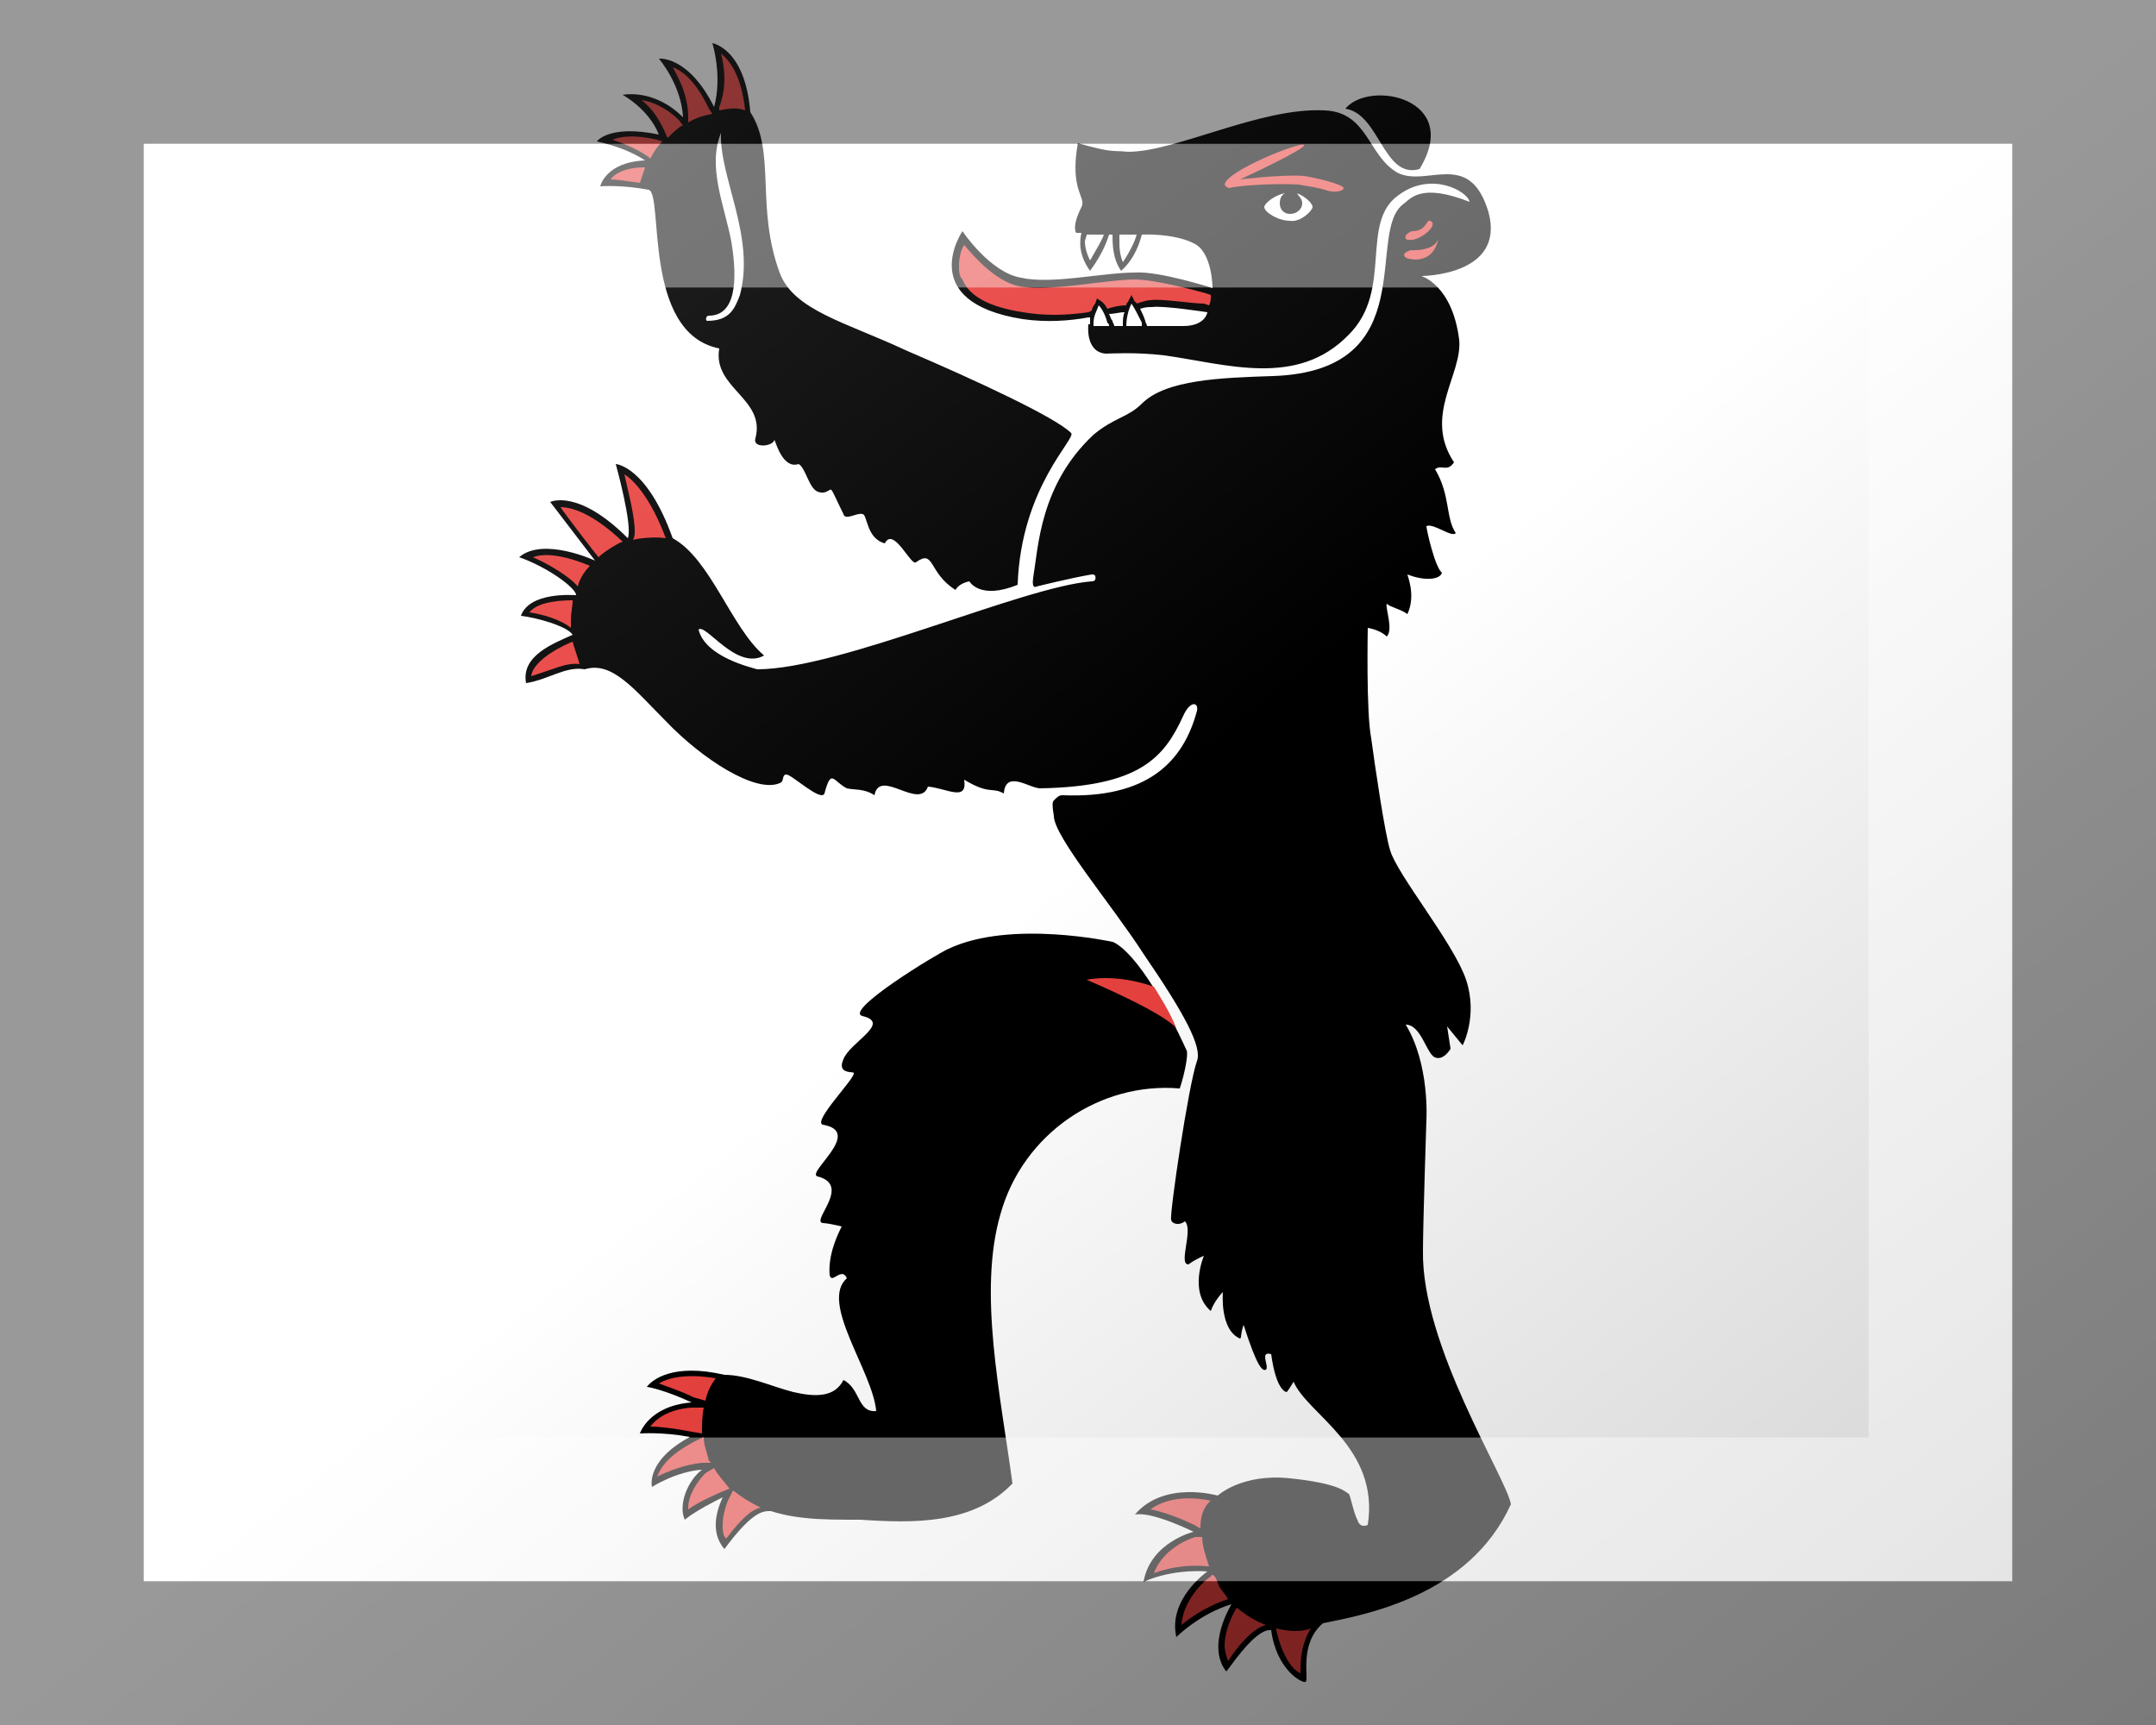 <?xml version="1.0"?>
<svg xmlns="http://www.w3.org/2000/svg" xmlns:xlink="http://www.w3.org/1999/xlink" version="1.1" width="450" height="360" viewBox="0 0 450 360">
<!-- Generated by Kreative Vexillo v1.0 -->
<style>
.black{fill:rgb(0,0,0);}
.red{fill:rgb(232,66,63);}
.white{fill:rgb(255,255,255);}
</style>
<defs>
<path id="e1" d="M -0.251 -0.407 C -0.263 -0.415 -0.279 -0.418 -0.279 -0.418 S -0.272 -0.428 -0.243 -0.422 C -0.249 -0.437 -0.264 -0.445 -0.264 -0.445 S -0.246 -0.449 -0.229 -0.432 C -0.23 -0.451 -0.243 -0.466 -0.243 -0.466 S -0.226 -0.468 -0.211 -0.438 C -0.206 -0.456 -0.212 -0.475 -0.212 -0.475 S -0.193 -0.472 -0.19 -0.435 C -0.175 -0.412 -0.187 -0.38 -0.173 -0.342 C -0.165 -0.32 -0.134 -0.313 -0.1 -0.297 C -0.058 -0.279 -0.013 -0.258 -0.004 -0.249 C -6.0000713E-4 -0.246 -0.033 -0.218 -0.035 -0.161 C -0.057 -0.152 -0.063 -0.163 -0.063 -0.163 S -0.069 -0.162 -0.071 -0.158 C -0.087 -0.168 -0.083 -0.182 -0.094 -0.174 C -0.097 -0.172 -0.107 -0.195 -0.112 -0.185 C -0.123 -0.188 -0.122 -0.202 -0.125 -0.202 C -0.128 -0.203 -0.135 -0.198 -0.136 -0.202 C -0.139 -0.208 -0.142 -0.215 -0.143 -0.216 S -0.146 -0.213 -0.151 -0.215 C -0.156 -0.217 -0.158 -0.229 -0.162 -0.231 C -0.171 -0.228 -0.175 -0.243 -0.176 -0.245 C -0.177 -0.241 -0.189 -0.24 -0.187 -0.246 C -0.181 -0.269 -0.212 -0.275 -0.208 -0.298 C -0.253 -0.307 -0.24 -0.388 -0.249 -0.39 C -0.265 -0.393 -0.277 -0.392 -0.277 -0.392 S -0.274 -0.406 -0.251 -0.407 Z M 0.059 0.131 C 0.062 0.122 0.064 0.111 0.063 0.109 C 0.036 0.05 0.02 0.046 0.02 0.046 S -0.039 0.033 -0.075 0.05 C -0.082 0.053 -0.136 0.086 -0.125 0.089 C -0.108 0.093 -0.132 0.104 -0.136 0.114 C -0.14 0.123 -0.13 0.121 -0.13 0.122 C -0.129 0.125 -0.154 0.15 -0.148 0.152 C -0.124 0.156 -0.158 0.18 -0.151 0.182 C -0.131 0.187 -0.155 0.208 -0.148 0.209 C -0.146 0.209 -0.141 0.21 -0.137 0.211 C -0.139 0.215 -0.145 0.227 -0.144 0.239 C -0.143 0.245 -0.137 0.234 -0.134 0.241 C -0.15 0.255 -0.119 0.295 -0.117 0.318 C -0.128 0.319 -0.126 0.305 -0.136 0.3 C -0.141 0.31 -0.152 0.31 -0.165 0.307 C -0.177 0.304 -0.192 0.297 -0.205 0.297 C -0.235 0.29 -0.247 0.3 -0.25 0.304 C -0.249 0.304 -0.239 0.306 -0.224 0.313 C -0.249 0.315 -0.254 0.331 -0.254 0.331 S -0.241 0.33 -0.225 0.333 C -0.251 0.347 -0.247 0.362 -0.247 0.362 S -0.233 0.353 -0.218 0.352 C -0.226 0.358 -0.232 0.372 -0.228 0.381 C -0.222 0.376 -0.21 0.37 -0.206 0.368 C -0.212 0.381 -0.211 0.391 -0.205 0.398 C -0.188 0.375 -0.182 0.376 -0.178 0.376 C -0.175 0.377 -0.168 0.379 -0.158 0.38 C -0.149 0.381 -0.138 0.381 -0.126 0.381 C -0.096 0.383 -0.061 0.384 -0.038 0.36 C -0.045 0.308 -0.058 0.249 -0.045 0.204 C -0.032 0.157 0.013 0.127 0.059 0.131 Z M 0.251 0.372 C 0.227 0.425 0.167 0.436 0.142 0.441 C 0.128 0.453 0.134 0.473 0.132 0.475 C 0.13 0.476 0.115 0.468 0.112 0.445 C 0.104 0.444 0.092 0.461 0.086 0.469 C 0.074 0.454 0.089 0.43 0.089 0.43 S 0.073 0.434 0.057 0.449 C 0.052 0.427 0.075 0.411 0.075 0.411 S 0.056 0.409 0.038 0.417 C 0.042 0.394 0.067 0.388 0.067 0.388 S 0.043 0.376 0.033 0.378 C 0.05 0.358 0.081 0.367 0.081 0.367 S 0.095 0.354 0.123 0.357 C 0.152 0.36 0.155 0.365 0.157 0.366 C 0.158 0.367 0.16 0.378 0.162 0.381 C 0.163 0.385 0.166 0.385 0.168 0.384 C 0.175 0.339 0.133 0.32 0.125 0.301 C 0.122 0.306 0.121 0.307 0.121 0.307 S 0.115 0.307 0.112 0.285 C 0.105 0.283 0.111 0.292 0.109 0.294 C 0.107 0.295 0.104 0.293 0.096 0.268 C 0.094 0.274 0.095 0.275 0.094 0.276 C 0.082 0.271 0.084 0.249 0.084 0.249 S 0.079 0.254 0.077 0.26 C 0.064 0.249 0.073 0.228 0.073 0.228 S 0.068 0.23 0.064 0.233 C 0.058 0.233 0.067 0.213 0.062 0.208 C 0.058 0.211 0.054 0.209 0.054 0.207 C 0.053 0.204 0.064 0.129 0.069 0.115 C 0.072 0.107 0.062 0.088 0.038 0.053 C 0.02 0.025 -0.014 -0.015 -0.014 -0.027 C -0.015 -0.033 -0.015 -0.035 -0.014 -0.036 C -0.012 -0.038 -0.011 -0.039 -0.009 -0.039 C 0.04 -0.037 0.061 -0.058 0.069 -0.088 C 0.07 -0.093 0.065 -0.094 0.061 -0.085 C 0.05 -0.061 0.036 -0.044 -0.022 -0.043 C -0.028 -0.043 -0.042 -0.054 -0.043 -0.04 C -0.05 -0.044 -0.051 -0.039 -0.066 -0.048 C -0.064 -0.035 -0.076 -0.043 -0.087 -0.044 C -0.092 -0.03 -0.115 -0.055 -0.118 -0.039 C -0.124 -0.043 -0.13 -0.042 -0.134 -0.043 C -0.142 -0.047 -0.143 -0.055 -0.147 -0.04 C -0.149 -0.035 -0.166 -0.051 -0.169 -0.051 C -0.172 -0.051 -0.17 -0.047 -0.173 -0.046 C -0.187 -0.04 -0.218 -0.06 -0.239 -0.082 C -0.257 -0.1 -0.27 -0.117 -0.286 -0.112 C -0.297 -0.114 -0.307 -0.106 -0.32 -0.104 C -0.323 -0.12 -0.304 -0.127 -0.293 -0.132 C -0.296 -0.137 -0.314 -0.142 -0.323 -0.143 C -0.318 -0.157 -0.293 -0.155 -0.291 -0.155 C -0.291 -0.159 -0.307 -0.171 -0.324 -0.177 C -0.31 -0.189 -0.28 -0.175 -0.28 -0.175 L -0.306 -0.209 C -0.306 -0.209 -0.29 -0.217 -0.261 -0.188 C -0.258 -0.195 -0.268 -0.231 -0.268 -0.231 S -0.25 -0.23 -0.235 -0.188 C -0.213 -0.176 -0.201 -0.136 -0.182 -0.12 C -0.198 -0.111 -0.216 -0.139 -0.22 -0.135 C -0.216 -0.119 -0.189 -0.113 -0.186 -0.112 C -0.138 -0.112 -0.032 -0.16 0.008 -0.163 C 0.011 -0.163 0.01 -0.166 0.01 -0.166 S 0.01 -0.167 0.008 -0.167 C -0.004 -0.165 -0.024 -0.16 -0.024 -0.16 S -0.027 -0.158 -0.026 -0.165 C -0.023 -0.183 -0.022 -0.219 0.009 -0.248 C 0.021 -0.258 0.029 -0.258 0.037 -0.266 C 0.051 -0.28 0.083 -0.281 0.113 -0.282 C 0.201 -0.285 0.166 -0.366 0.189 -0.382 C 0.193 -0.385 0.199 -0.394 0.227 -0.383 C 0.226 -0.389 0.205 -0.401 0.186 -0.387 C 0.163 -0.371 0.183 -0.332 0.157 -0.306 C 0.127 -0.275 0.086 -0.289 0.05 -0.294 C 0.033 -0.296 0.019 -0.295 0.016 -0.295 C 0.004 -0.296 0.006 -0.312 0.006 -0.312 V -0.312 C 0.006 -0.312 0.006 -0.312 0.007 -0.312 C 0.007 -0.312 0.007 -0.313 0.007 -0.313 C 0.007 -0.314 0.007 -0.315 0.007 -0.316 C 0.007 -0.316 0.006 -0.316 0.006 -0.316 C -0.005 -0.314 -0.018 -0.313 -0.032 -0.315 C -0.095 -0.325 -0.067 -0.366 -0.067 -0.366 S -0.051 -0.342 -0.033 -0.339 C -0.015 -0.335 0.014 -0.342 0.033 -0.342 C 0.047 -0.343 0.078 -0.333 0.078 -0.333 S 0.078 -0.354 0.067 -0.359 C 0.055 -0.365 0.037 -0.364 0.037 -0.364 H 0.037 C 0.036 -0.36 0.033 -0.35 0.025 -0.343 C 0.02 -0.35 0.02 -0.359 0.02 -0.364 L 0.018 -0.364 C 0.017 -0.361 0.015 -0.354 0.007 -0.343 C 4.0004216E-4 -0.352 8.000424E-4 -0.36 0.002 -0.365 L -0.001 -0.365 C -0.001 -0.365 -0.004 -0.368 0.002 -0.38 C 0.005 -0.386 -0.005 -0.389 -9.995769E-5 -0.417 C 0.021 -0.411 0.02 -0.413 0.029 -0.412 C 0.057 -0.412 0.106 -0.438 0.143 -0.436 C 0.168 -0.435 0.168 -0.41 0.185 -0.4 C 0.202 -0.391 0.227 -0.414 0.238 -0.377 C 0.248 -0.34 0.199 -0.34 0.199 -0.34 S 0.217 -0.335 0.221 -0.303 C 0.223 -0.283 0.2 -0.259 0.218 -0.232 C 0.214 -0.226 0.211 -0.231 0.207 -0.228 C 0.216 -0.213 0.213 -0.2 0.219 -0.191 C 0.217 -0.188 0.206 -0.197 0.202 -0.195 C 0.202 -0.193 0.207 -0.171 0.211 -0.168 C 0.21 -0.164 0.201 -0.163 0.191 -0.167 C 0.191 -0.166 0.196 -0.155 0.191 -0.144 C 0.187 -0.147 0.181 -0.148 0.179 -0.15 C 0.178 -0.148 0.183 -0.135 0.179 -0.131 C 0.175 -0.135 0.168 -0.136 0.168 -0.136 S 0.167 -0.087 0.17 -0.072 C 0.172 -0.057 0.178 -0.016 0.181 -0.007 C 0.185 0.007 0.218 0.047 0.225 0.068 C 0.232 0.089 0.223 0.106 0.223 0.106 L 0.214 0.095 L 0.216 0.108 C 0.216 0.108 0.212 0.115 0.207 0.113 S 0.199 0.094 0.19 0.094 C 0.204 0.117 0.202 0.149 0.202 0.149 S 0.2 0.21 0.2 0.225 C 0.199 0.28 0.248 0.356 0.251 0.372 Z M 0.021 -0.311 C 0.022 -0.311 0.024 -0.311 0.026 -0.311 C 0.026 -0.314 0.026 -0.317 0.027 -0.319 C 0.024 -0.319 0.021 -0.318 0.018 -0.318 C 0.019 -0.316 0.019 -0.315 0.02 -0.314 C 0.02 -0.313 0.021 -0.312 0.021 -0.311 Z M 0.075 -0.319 C 0.075 -0.319 0.049 -0.323 0.043 -0.322 C 0.041 -0.322 0.039 -0.322 0.036 -0.321 C 0.037 -0.319 0.038 -0.317 0.039 -0.314 C 0.039 -0.313 0.04 -0.312 0.04 -0.311 C 0.05 -0.311 0.059 -0.311 0.061 -0.311 C 0.074 -0.311 0.075 -0.319 0.075 -0.319 Z M 0.198 -0.402 C 0.223 -0.443 0.169 -0.454 0.155 -0.437 C 0.175 -0.434 0.177 -0.396 0.198 -0.402 Z"/>
<path id="e2" d="M -0.254 -0.394 C -0.261 -0.395 -0.268 -0.396 -0.271 -0.396 C -0.269 -0.399 -0.263 -0.403 -0.251 -0.403 L -0.251 -0.403 C -0.252 -0.4 -0.253 -0.397 -0.254 -0.394 Z M -0.317 -0.108 C -0.314 -0.109 -0.311 -0.11 -0.308 -0.111 C -0.302 -0.113 -0.295 -0.116 -0.289 -0.115 C -0.29 -0.119 -0.292 -0.124 -0.293 -0.128 C -0.296 -0.127 -0.316 -0.118 -0.317 -0.108 Z M -0.294 -0.141 C -0.294 -0.145 -0.293 -0.148 -0.293 -0.152 C -0.296 -0.152 -0.313 -0.152 -0.318 -0.145 C -0.311 -0.144 -0.3 -0.141 -0.294 -0.136 C -0.294 -0.138 -0.294 -0.139 -0.294 -0.141 Z M -0.316 -0.177 C -0.307 -0.173 -0.295 -0.166 -0.29 -0.16 C -0.289 -0.165 -0.285 -0.17 -0.283 -0.172 C -0.288 -0.174 -0.305 -0.181 -0.316 -0.177 Z M -0.278 -0.177 C -0.275 -0.18 -0.267 -0.185 -0.264 -0.186 C -0.282 -0.203 -0.294 -0.206 -0.3 -0.206 C -0.299 -0.204 -0.279 -0.178 -0.278 -0.177 Z M -0.239 -0.188 C -0.248 -0.212 -0.258 -0.222 -0.263 -0.225 C -0.261 -0.216 -0.257 -0.201 -0.257 -0.192 C -0.257 -0.19 -0.257 -0.189 -0.258 -0.187 C -0.255 -0.188 -0.245 -0.189 -0.239 -0.188 Z M -0.193 -0.436 C -0.193 -0.436 -0.193 -0.436 -0.193 -0.436 C -0.195 -0.456 -0.202 -0.465 -0.207 -0.469 C -0.206 -0.465 -0.205 -0.46 -0.205 -0.454 C -0.205 -0.449 -0.206 -0.443 -0.208 -0.438 L -0.208 -0.436 C -0.203 -0.437 -0.198 -0.438 -0.193 -0.436 Z M -0.248 -0.408 C -0.246 -0.412 -0.244 -0.415 -0.241 -0.418 L -0.244 -0.419 C -0.257 -0.422 -0.265 -0.421 -0.27 -0.419 C -0.264 -0.417 -0.256 -0.414 -0.249 -0.409 L -0.248 -0.408 Z M 0.192 -0.361 C 0.198 -0.36 0.21 -0.37 0.204 -0.372 C 0.202 -0.373 0.202 -0.366 0.194 -0.366 C 0.193 -0.366 0.189 -0.364 0.19 -0.362 C 0.19 -0.361 0.191 -0.361 0.192 -0.361 Z M -0.226 -0.429 C -0.221 -0.432 -0.217 -0.433 -0.212 -0.434 L -0.214 -0.437 C -0.221 -0.452 -0.229 -0.459 -0.235 -0.461 C -0.231 -0.454 -0.226 -0.444 -0.226 -0.432 L -0.226 -0.429 Z M -0.238 -0.42 C -0.237 -0.421 -0.233 -0.425 -0.23 -0.427 C -0.229 -0.427 -0.229 -0.427 -0.229 -0.427 L -0.231 -0.43 C -0.239 -0.438 -0.247 -0.441 -0.253 -0.442 C -0.243 -0.434 -0.239 -0.422 -0.238 -0.42 Z M -0.243 0.302 C -0.238 0.304 -0.231 0.306 -0.223 0.31 L -0.216 0.312 C -0.215 0.307 -0.213 0.303 -0.21 0.299 C -0.228 0.296 -0.238 0.299 -0.243 0.302 Z M -0.213 0.348 C -0.213 0.348 -0.213 0.347 -0.214 0.347 C -0.215 0.342 -0.217 0.338 -0.217 0.333 L -0.223 0.336 C -0.238 0.344 -0.242 0.351 -0.244 0.356 C -0.238 0.353 -0.228 0.349 -0.218 0.348 L -0.213 0.348 Z M 0.115 0.444 C 0.115 0.444 0.115 0.445 0.115 0.445 C 0.118 0.459 0.124 0.468 0.129 0.47 C 0.129 0.469 0.129 0.467 0.129 0.467 C 0.129 0.461 0.13 0.452 0.135 0.444 C 0.13 0.446 0.123 0.446 0.115 0.444 Z M 0.085 0.454 C 0.085 0.457 0.086 0.46 0.087 0.463 C 0.092 0.455 0.101 0.444 0.109 0.442 C 0.103 0.44 0.097 0.436 0.092 0.432 C 0.092 0.432 0.085 0.443 0.085 0.454 Z M 0.075 0.408 C 0.075 0.408 0.076 0.408 0.076 0.408 C 0.074 0.402 0.072 0.396 0.072 0.391 C 0.071 0.391 0.07 0.391 0.068 0.391 C 0.068 0.391 0.05 0.396 0.044 0.412 C 0.06 0.406 0.074 0.408 0.075 0.408 Z M 0.082 0.42 C 0.082 0.42 0.082 0.42 0.08 0.415 C 0.08 0.415 0.079 0.413 0.078 0.413 C 0.078 0.413 0.077 0.413 0.077 0.414 C 0.076 0.414 0.061 0.426 0.06 0.442 C 0.072 0.432 0.084 0.428 0.087 0.427 C 0.086 0.425 0.084 0.423 0.082 0.42 Z M 0.193 -0.355 C 0.193 -0.355 0.189 -0.354 0.189 -0.352 C 0.19 -0.35 0.192 -0.35 0.192 -0.35 S 0.206 -0.346 0.209 -0.362 C 0.207 -0.354 0.193 -0.355 0.193 -0.355 Z M 0.131 -0.398 C 0.119 -0.399 0.094 -0.396 0.094 -0.396 S 0.133 -0.414 0.131 -0.416 V -0.416 C 0.129 -0.418 0.086 -0.401 0.085 -0.393 C 0.085 -0.393 0.086 -0.391 0.088 -0.391 C 0.09 -0.392 0.112 -0.394 0.128 -0.393 C 0.134 -0.392 0.14 -0.391 0.143 -0.39 C 0.148 -0.388 0.154 -0.389 0.154 -0.391 C 0.154 -0.393 0.138 -0.397 0.131 -0.398 Z M 0.071 0.386 C 0.071 0.386 0.071 0.385 0.071 0.385 C 0.071 0.379 0.073 0.373 0.077 0.37 C 0.068 0.368 0.053 0.367 0.042 0.375 C 0.053 0.377 0.068 0.384 0.069 0.385 C 0.069 0.385 0.071 0.386 0.071 0.386 Z M -0.203 0.37 C -0.205 0.375 -0.206 0.38 -0.206 0.384 C -0.206 0.387 -0.206 0.39 -0.204 0.392 C -0.195 0.38 -0.189 0.375 -0.184 0.374 C -0.19 0.371 -0.195 0.368 -0.2 0.364 L -0.203 0.37 Z M -0.211 0.351 L -0.216 0.354 C -0.221 0.359 -0.226 0.367 -0.226 0.374 C -0.226 0.374 -0.226 0.375 -0.226 0.375 C -0.219 0.37 -0.209 0.366 -0.207 0.365 L -0.202 0.363 C -0.205 0.359 -0.209 0.355 -0.211 0.351 Z M 0.008 -0.32 C 0.008 -0.321 0.009 -0.323 0.01 -0.324 L 0.011 -0.327 L 0.014 -0.325 C 0.015 -0.324 0.016 -0.323 0.017 -0.321 C 0.02 -0.322 0.024 -0.323 0.028 -0.323 C 0.028 -0.324 0.028 -0.324 0.029 -0.325 L 0.031 -0.329 L 0.033 -0.325 C 0.033 -0.325 0.034 -0.325 0.034 -0.324 C 0.037 -0.325 0.04 -0.326 0.042 -0.326 C 0.048 -0.327 0.066 -0.324 0.073 -0.324 C 0.073 -0.324 0.076 -0.323 0.076 -0.323 C 0.077 -0.325 0.077 -0.327 0.077 -0.329 C 0.077 -0.329 0.074 -0.33 0.074 -0.33 C 0.067 -0.332 0.044 -0.338 0.033 -0.338 C 0.027 -0.338 0.019 -0.337 0.01 -0.336 C -0.006 -0.334 -0.022 -0.332 -0.034 -0.334 C -0.048 -0.337 -0.06 -0.351 -0.066 -0.358 C -0.068 -0.355 -0.069 -0.35 -0.069 -0.346 C -0.069 -0.343 -0.069 -0.34 -0.067 -0.338 C -0.063 -0.328 -0.051 -0.322 -0.032 -0.319 C -0.02 -0.317 -0.008 -0.317 0.006 -0.319 C 0.006 -0.319 0.006 -0.319 0.008 -0.32 Z M 0.057 0.096 C 0.053 0.086 0.047 0.077 0.044 0.072 C 0.021 0.064 0.005 0.068 0.005 0.068 S 0.048 0.086 0.057 0.096 Z M -0.218 0.331 C -0.218 0.326 -0.218 0.321 -0.217 0.316 L -0.224 0.316 C -0.238 0.317 -0.245 0.323 -0.248 0.327 C -0.243 0.327 -0.234 0.328 -0.224 0.33 L -0.218 0.331 Z"/>
<path id="e3" d="M 0.015 -0.364 C 0.014 -0.361 0.011 -0.356 0.007 -0.349 C 0.005 -0.353 0.004 -0.357 0.004 -0.36 C 0.004 -0.361 0.005 -0.363 0.005 -0.364 C 0.008 -0.364 0.011 -0.364 0.015 -0.364 Z M 0.024 -0.364 C 0.024 -0.363 0.024 -0.362 0.024 -0.361 C 0.024 -0.357 0.024 -0.353 0.026 -0.348 C 0.03 -0.354 0.033 -0.36 0.034 -0.364 C 0.03 -0.364 0.027 -0.364 0.024 -0.364 Z M -0.207 -0.423 C -0.215 -0.403 -0.205 -0.381 -0.201 -0.36 C -0.197 -0.336 -0.199 -0.317 -0.214 -0.317 C -0.216 -0.317 -0.216 -0.314 -0.215 -0.314 C -0.202 -0.314 -0.199 -0.321 -0.196 -0.329 C -0.187 -0.363 -0.208 -0.397 -0.207 -0.423 Z M 0.127 -0.388 C 0.128 -0.386 0.13 -0.385 0.13 -0.382 C 0.13 -0.379 0.127 -0.376 0.123 -0.376 C 0.119 -0.376 0.117 -0.379 0.117 -0.382 C 0.117 -0.385 0.118 -0.387 0.12 -0.388 C 0.114 -0.387 0.108 -0.382 0.108 -0.38 C 0.108 -0.377 0.116 -0.372 0.123 -0.372 C 0.129 -0.371 0.136 -0.378 0.136 -0.38 C 0.136 -0.382 0.132 -0.386 0.127 -0.388 Z M 0.012 -0.323 C 0.011 -0.32 0.009 -0.317 0.009 -0.313 C 0.009 -0.312 0.009 -0.312 0.009 -0.311 C 0.012 -0.311 0.015 -0.311 0.018 -0.311 C 0.018 -0.312 0.018 -0.312 0.017 -0.313 C 0.016 -0.317 0.014 -0.321 0.012 -0.323 Z M 0.031 -0.324 C 0.03 -0.322 0.028 -0.317 0.028 -0.311 C 0.031 -0.311 0.034 -0.311 0.037 -0.311 C 0.037 -0.312 0.037 -0.312 0.037 -0.313 C 0.035 -0.317 0.033 -0.321 0.031 -0.324 Z"/>
<linearGradient id="glaze" x1="0%" y1="0%" x2="100%" y2="100%">
<stop offset="0%" stop-color="rgb(255,255,255)" stop-opacity="0.2"/>
<stop offset="49.999%" stop-color="rgb(255,255,255)" stop-opacity="0.0"/>
<stop offset="50.001%" stop-color="rgb(0,0,0)" stop-opacity="0.0"/>
<stop offset="100%" stop-color="rgb(0,0,0)" stop-opacity="0.2"/>
</linearGradient>
</defs>
<g>
<rect x="0" y="0" width="450" height="360" class="white"/>
<use xlink:href="#e1" transform="translate(225 180) scale(360 360) rotate(0)" class="black"/>
<use xlink:href="#e2" transform="translate(225 180) scale(360 360) rotate(0)" class="red"/>
<use xlink:href="#e3" transform="translate(225 180) scale(360 360) rotate(0)" class="white"/>
</g>
<g>
<rect x="0" y="0" width="450" height="360" fill="url(#glaze)"/>
<path d="M 30 30 L 420 30 L 420 330 L 30 330 Z M 60 60 L 60 300 L 390 300 L 390 60 Z" fill="rgb(255,255,255)" opacity="0.4"/>
<path d="M 0 0 L 450 0 L 450 360 L 0 360 Z M 30 30 L 30 330 L 420 330 L 420 30 Z" fill="rgb(0,0,0)" opacity="0.4"/>
</g>
</svg>
